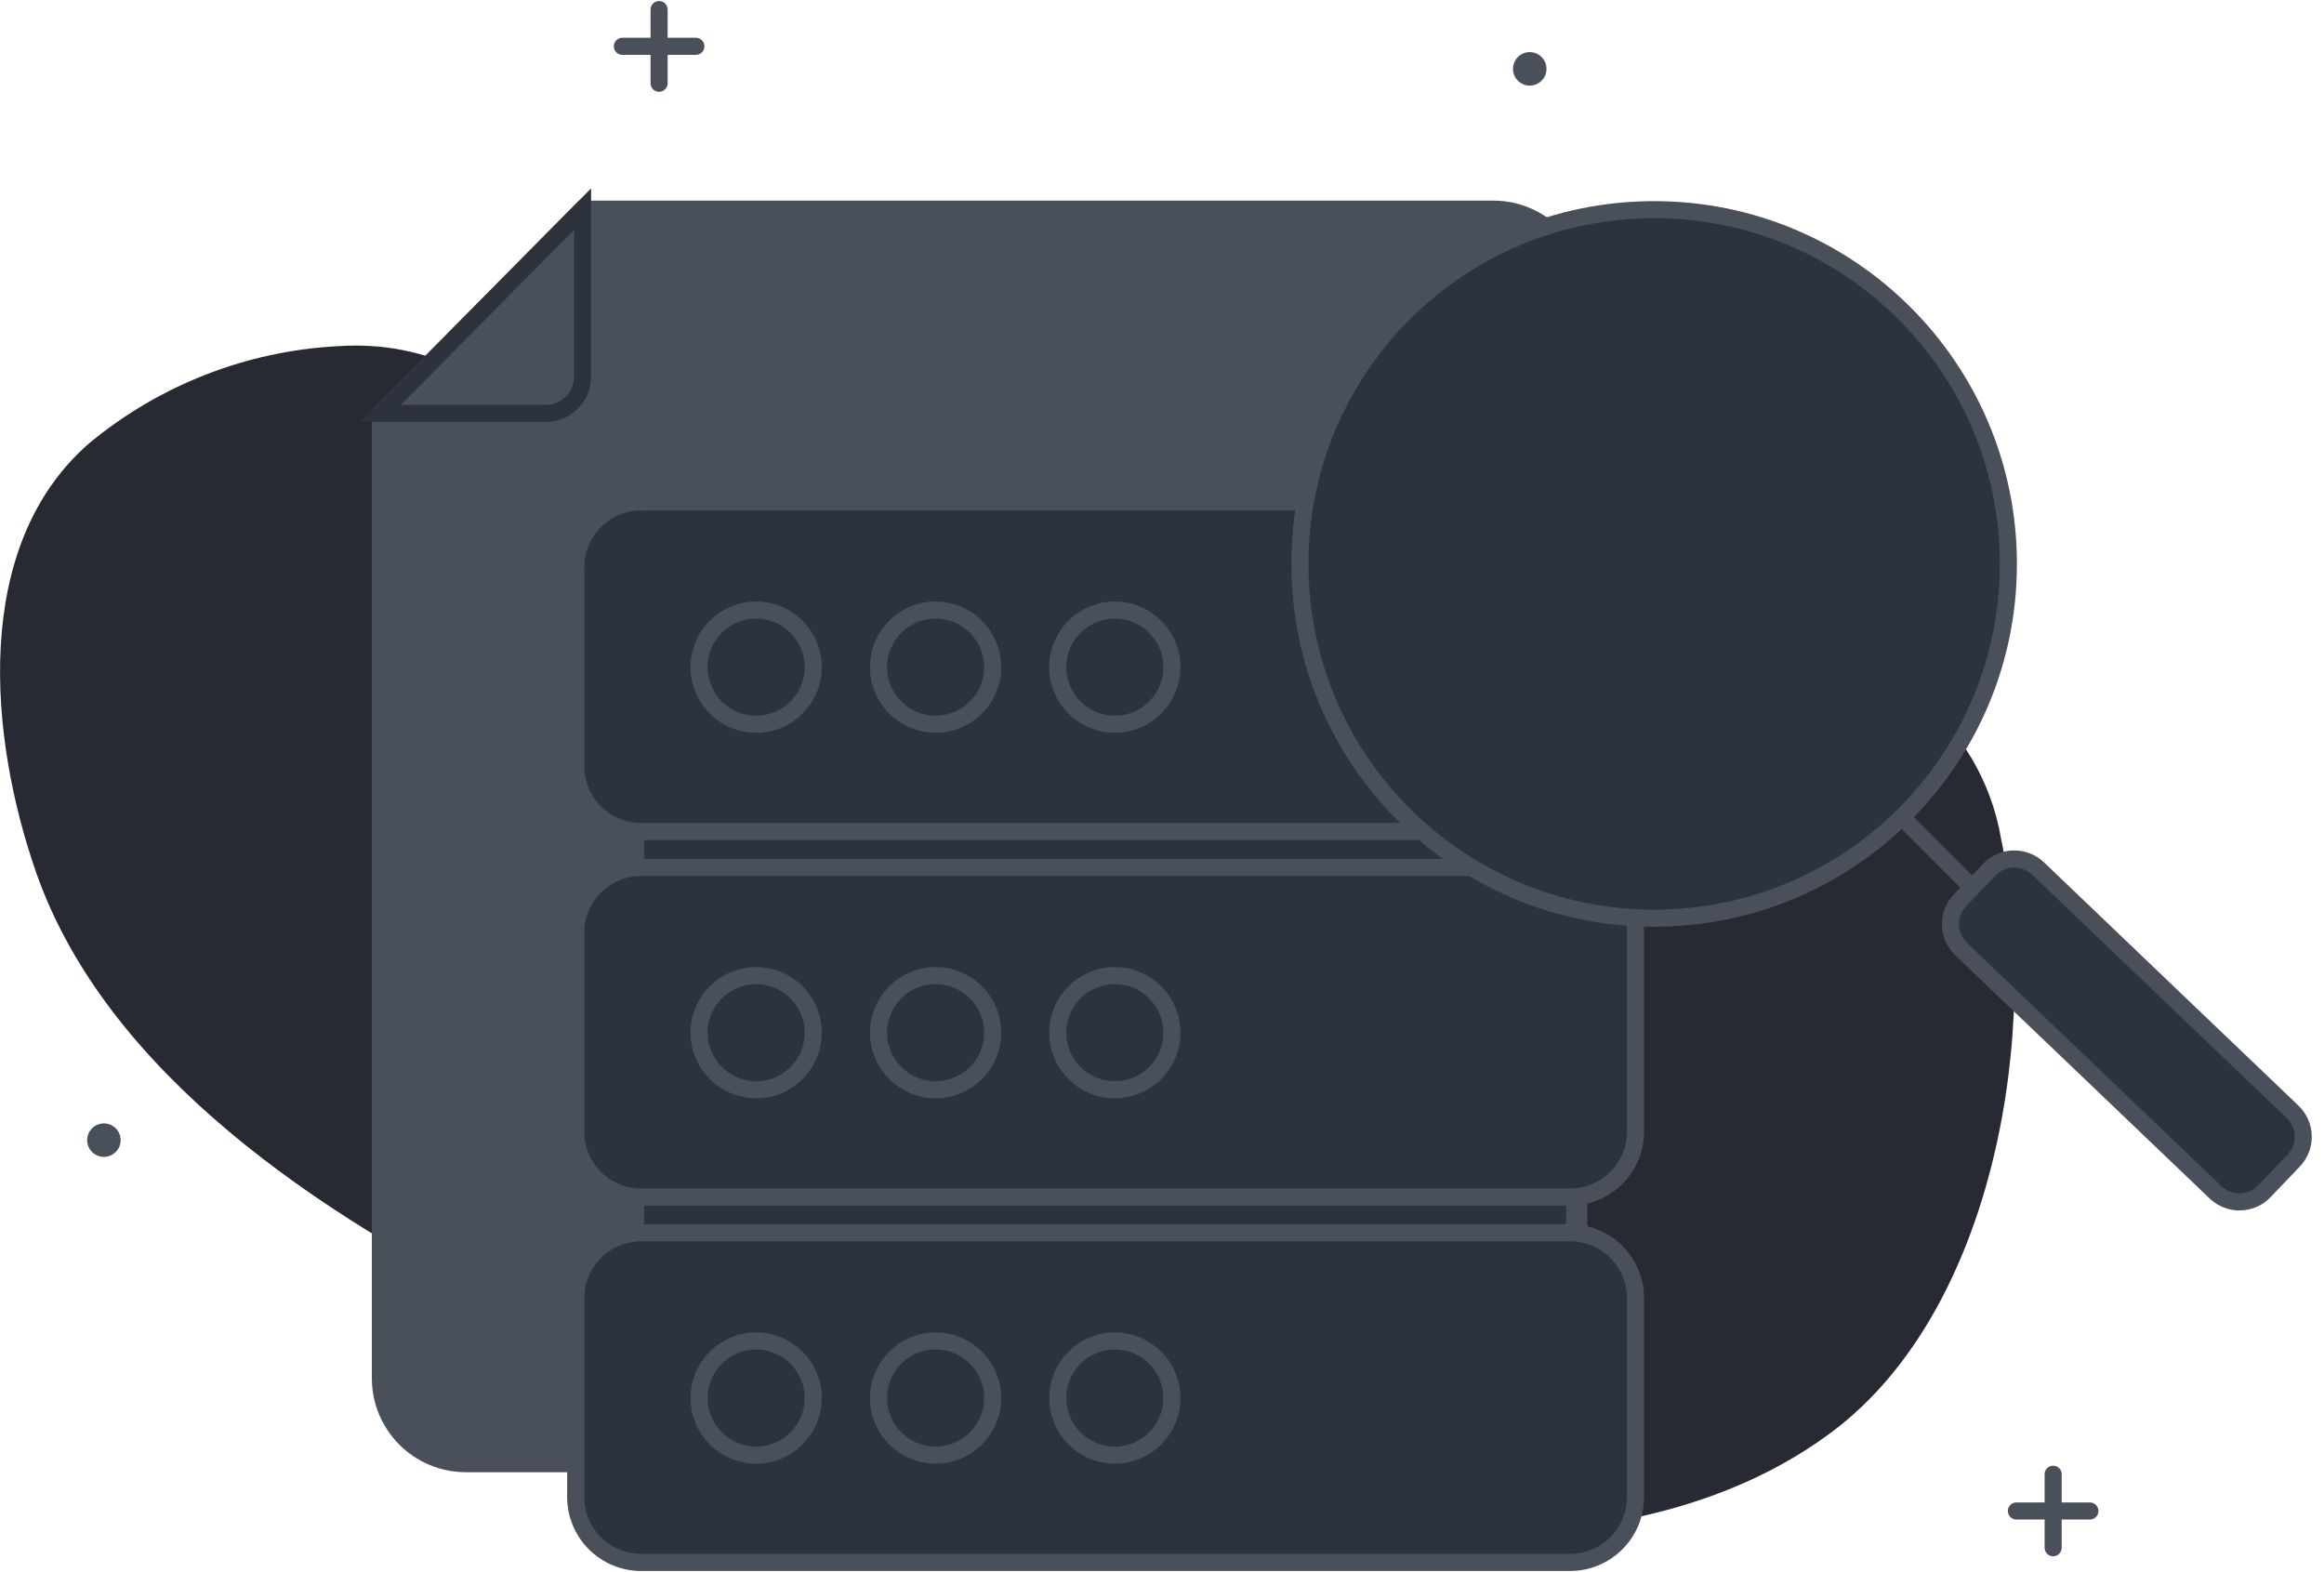 <svg fill="none" height="92" viewBox="0 0 136 92" width="136" xmlns="http://www.w3.org/2000/svg">
	<path d="M79.43 39.37C71.05 39.42 62.54 39.04 54.58 36.82C46.62 34.6 39.58 30.44 33.18 25.57C28.99 22.4 25.18 19.88 19.74 20.26C14.42 20.544 9.333 22.532 5.23 25.93C-1.69 31.93 -0.64 43.18 2.12 51.07C6.28 62.93 18.94 71.18 29.69 76.55C42.12 82.75 55.77 86.36 69.46 88.43C81.46 90.26 96.86 91.58 107.26 83.75C116.81 76.55 119.43 60.11 117.09 49.02C116.523 45.738 114.777 42.776 112.18 40.69C105.47 35.79 95.47 39.07 87.93 39.23C85.13 39.29 82.29 39.36 79.43 39.37Z" fill="#272933"/>
	<path d="M38.57 0.56V4.87" stroke="#4A5059" stroke-linecap="round" stroke-linejoin="round"/>
	<path d="M36.42 2.71H40.72" stroke="#4A5059" stroke-linecap="round" stroke-linejoin="round"/>
	<path d="M120.15 86.27V90.57" stroke="#4A5059" stroke-linecap="round" stroke-linejoin="round"/>
	<path d="M118 88.42H122.3" stroke="#4A5059" stroke-linecap="round" stroke-linejoin="round"/>
	<path d="M6.08 67.7C6.621 67.7 7.06 67.261 7.06 66.72C7.06 66.179 6.621 65.74 6.08 65.74C5.539 65.74 5.1 66.179 5.1 66.72C5.1 67.261 5.539 67.7 6.08 67.7Z" fill="#4A5059"/>
	<path d="M89.52 5.01C90.061 5.01 90.5 4.571 90.5 4.03C90.5 3.489 90.061 3.05 89.52 3.05C88.979 3.05 88.54 3.489 88.54 4.03C88.54 4.571 88.979 5.01 89.52 5.01Z" fill="#4A5059"/>
	<path d="M34.09 12.24H87.39C88.716 12.24 89.988 12.767 90.926 13.704C91.863 14.642 92.39 15.914 92.39 17.24V80.65C92.39 81.976 91.863 83.248 90.926 84.186C89.988 85.123 88.716 85.65 87.39 85.65H27.26C25.934 85.65 24.662 85.123 23.724 84.186C22.787 83.248 22.26 81.976 22.26 80.65V24.19L34.09 12.24Z" fill="#4A5059" stroke="#4A5059" stroke-miterlimit="10"/>
	<path d="M92.15 43.15H37.19V86.27H92.15V43.15Z" fill="#2D333E" stroke="#4A5059" stroke-miterlimit="10"/>
	<path d="M22.26 24.19H31.95C32.232 24.19 32.511 24.134 32.771 24.026C33.032 23.918 33.268 23.759 33.467 23.56C33.666 23.36 33.823 23.123 33.93 22.862C34.037 22.601 34.091 22.322 34.09 22.04V12.24L22.26 24.19Z" fill="#4A5059" stroke="#2D333E" stroke-miterlimit="10"/>
	<path d="M91.88 29.37H37.52C35.405 29.37 33.69 31.085 33.69 33.2V44.83C33.69 46.945 35.405 48.66 37.52 48.66H91.88C93.995 48.66 95.71 46.945 95.71 44.83V33.2C95.71 31.085 93.995 29.37 91.88 29.37Z" fill="#2D333E" stroke="#4A5059" stroke-miterlimit="10"/>
	<path d="M44.25 42.38C46.095 42.38 47.59 40.885 47.59 39.04C47.59 37.195 46.095 35.7 44.25 35.7C42.405 35.7 40.91 37.195 40.91 39.04C40.91 40.885 42.405 42.38 44.25 42.38Z" fill="#2D333E" stroke="#4A5059" stroke-miterlimit="10"/>
	<path d="M54.75 42.38C56.595 42.38 58.09 40.885 58.09 39.04C58.09 37.195 56.595 35.7 54.75 35.7C52.905 35.7 51.41 37.195 51.41 39.04C51.41 40.885 52.905 42.38 54.75 42.38Z" fill="#2D333E" stroke="#4A5059" stroke-miterlimit="10"/>
	<path d="M65.24 42.38C67.085 42.38 68.58 40.885 68.58 39.04C68.58 37.195 67.085 35.7 65.24 35.7C63.395 35.7 61.9 37.195 61.9 39.04C61.9 40.885 63.395 42.38 65.24 42.38Z" fill="#2D333E" stroke="#4A5059" stroke-miterlimit="10"/>
	<path d="M91.88 50.76H37.52C35.405 50.76 33.69 52.475 33.69 54.59V66.22C33.69 68.335 35.405 70.05 37.52 70.05H91.88C93.995 70.05 95.71 68.335 95.71 66.22V54.59C95.71 52.475 93.995 50.76 91.88 50.76Z" fill="#2D333E" stroke="#4A5059" stroke-miterlimit="10"/>
	<path d="M44.25 63.77C46.095 63.77 47.59 62.275 47.59 60.43C47.59 58.585 46.095 57.09 44.25 57.09C42.405 57.09 40.91 58.585 40.91 60.43C40.91 62.275 42.405 63.77 44.25 63.77Z" fill="#2D333E" stroke="#4A5059" stroke-miterlimit="10"/>
	<path d="M54.75 63.77C56.595 63.77 58.09 62.275 58.09 60.43C58.09 58.585 56.595 57.09 54.75 57.09C52.905 57.09 51.41 58.585 51.41 60.43C51.41 62.275 52.905 63.77 54.75 63.77Z" fill="#2D333E" stroke="#4A5059" stroke-miterlimit="10"/>
	<path d="M65.24 63.77C67.085 63.77 68.58 62.275 68.58 60.43C68.58 58.585 67.085 57.09 65.24 57.09C63.395 57.09 61.9 58.585 61.9 60.43C61.9 62.275 63.395 63.77 65.24 63.77Z" fill="#2D333E" stroke="#4A5059" stroke-miterlimit="10"/>
	<path d="M91.88 72.14H37.52C35.405 72.14 33.69 73.855 33.69 75.97V87.6C33.69 89.715 35.405 91.43 37.52 91.43H91.88C93.995 91.43 95.71 89.715 95.71 87.6V75.97C95.71 73.855 93.995 72.14 91.88 72.14Z" fill="#2D333E" stroke="#4A5059" stroke-miterlimit="10"/>
	<path d="M44.25 85.15C46.095 85.15 47.59 83.655 47.59 81.81C47.59 79.965 46.095 78.47 44.25 78.47C42.405 78.47 40.91 79.965 40.91 81.81C40.91 83.655 42.405 85.15 44.25 85.15Z" fill="#2D333E" stroke="#4A5059" stroke-miterlimit="10"/>
	<path d="M54.75 85.15C56.595 85.15 58.09 83.655 58.09 81.81C58.09 79.965 56.595 78.47 54.75 78.47C52.905 78.47 51.41 79.965 51.41 81.81C51.41 83.655 52.905 85.15 54.75 85.15Z" fill="#2D333E" stroke="#4A5059" stroke-miterlimit="10"/>
	<path d="M65.24 85.15C67.085 85.15 68.58 83.655 68.58 81.81C68.58 79.965 67.085 78.47 65.24 78.47C63.395 78.47 61.9 79.965 61.9 81.81C61.9 83.655 63.395 85.15 65.24 85.15Z" fill="#2D333E" stroke="#4A5059" stroke-miterlimit="10"/>
	<path d="M96.8 53.73C108.249 53.73 117.53 44.449 117.53 33C117.53 21.551 108.249 12.27 96.8 12.27C85.351 12.27 76.07 21.551 76.07 33C76.07 44.449 85.351 53.73 96.8 53.73Z" fill="#2D333E" stroke="#4A5059" stroke-miterlimit="10"/>
	<path d="M111.52 48.04L117.04 53.57" stroke="#4A5059" stroke-miterlimit="10"/>
	<path d="M116.414 50.89L114.7 52.683C113.929 53.489 113.958 54.768 114.764 55.539L129.655 69.773C130.462 70.544 131.74 70.516 132.511 69.709L134.225 67.916C134.996 67.11 134.967 65.831 134.16 65.061L119.27 50.826C118.463 50.055 117.185 50.084 116.414 50.89Z" fill="#2D333E" stroke="#4A5059" stroke-miterlimit="10"/>
</svg>
